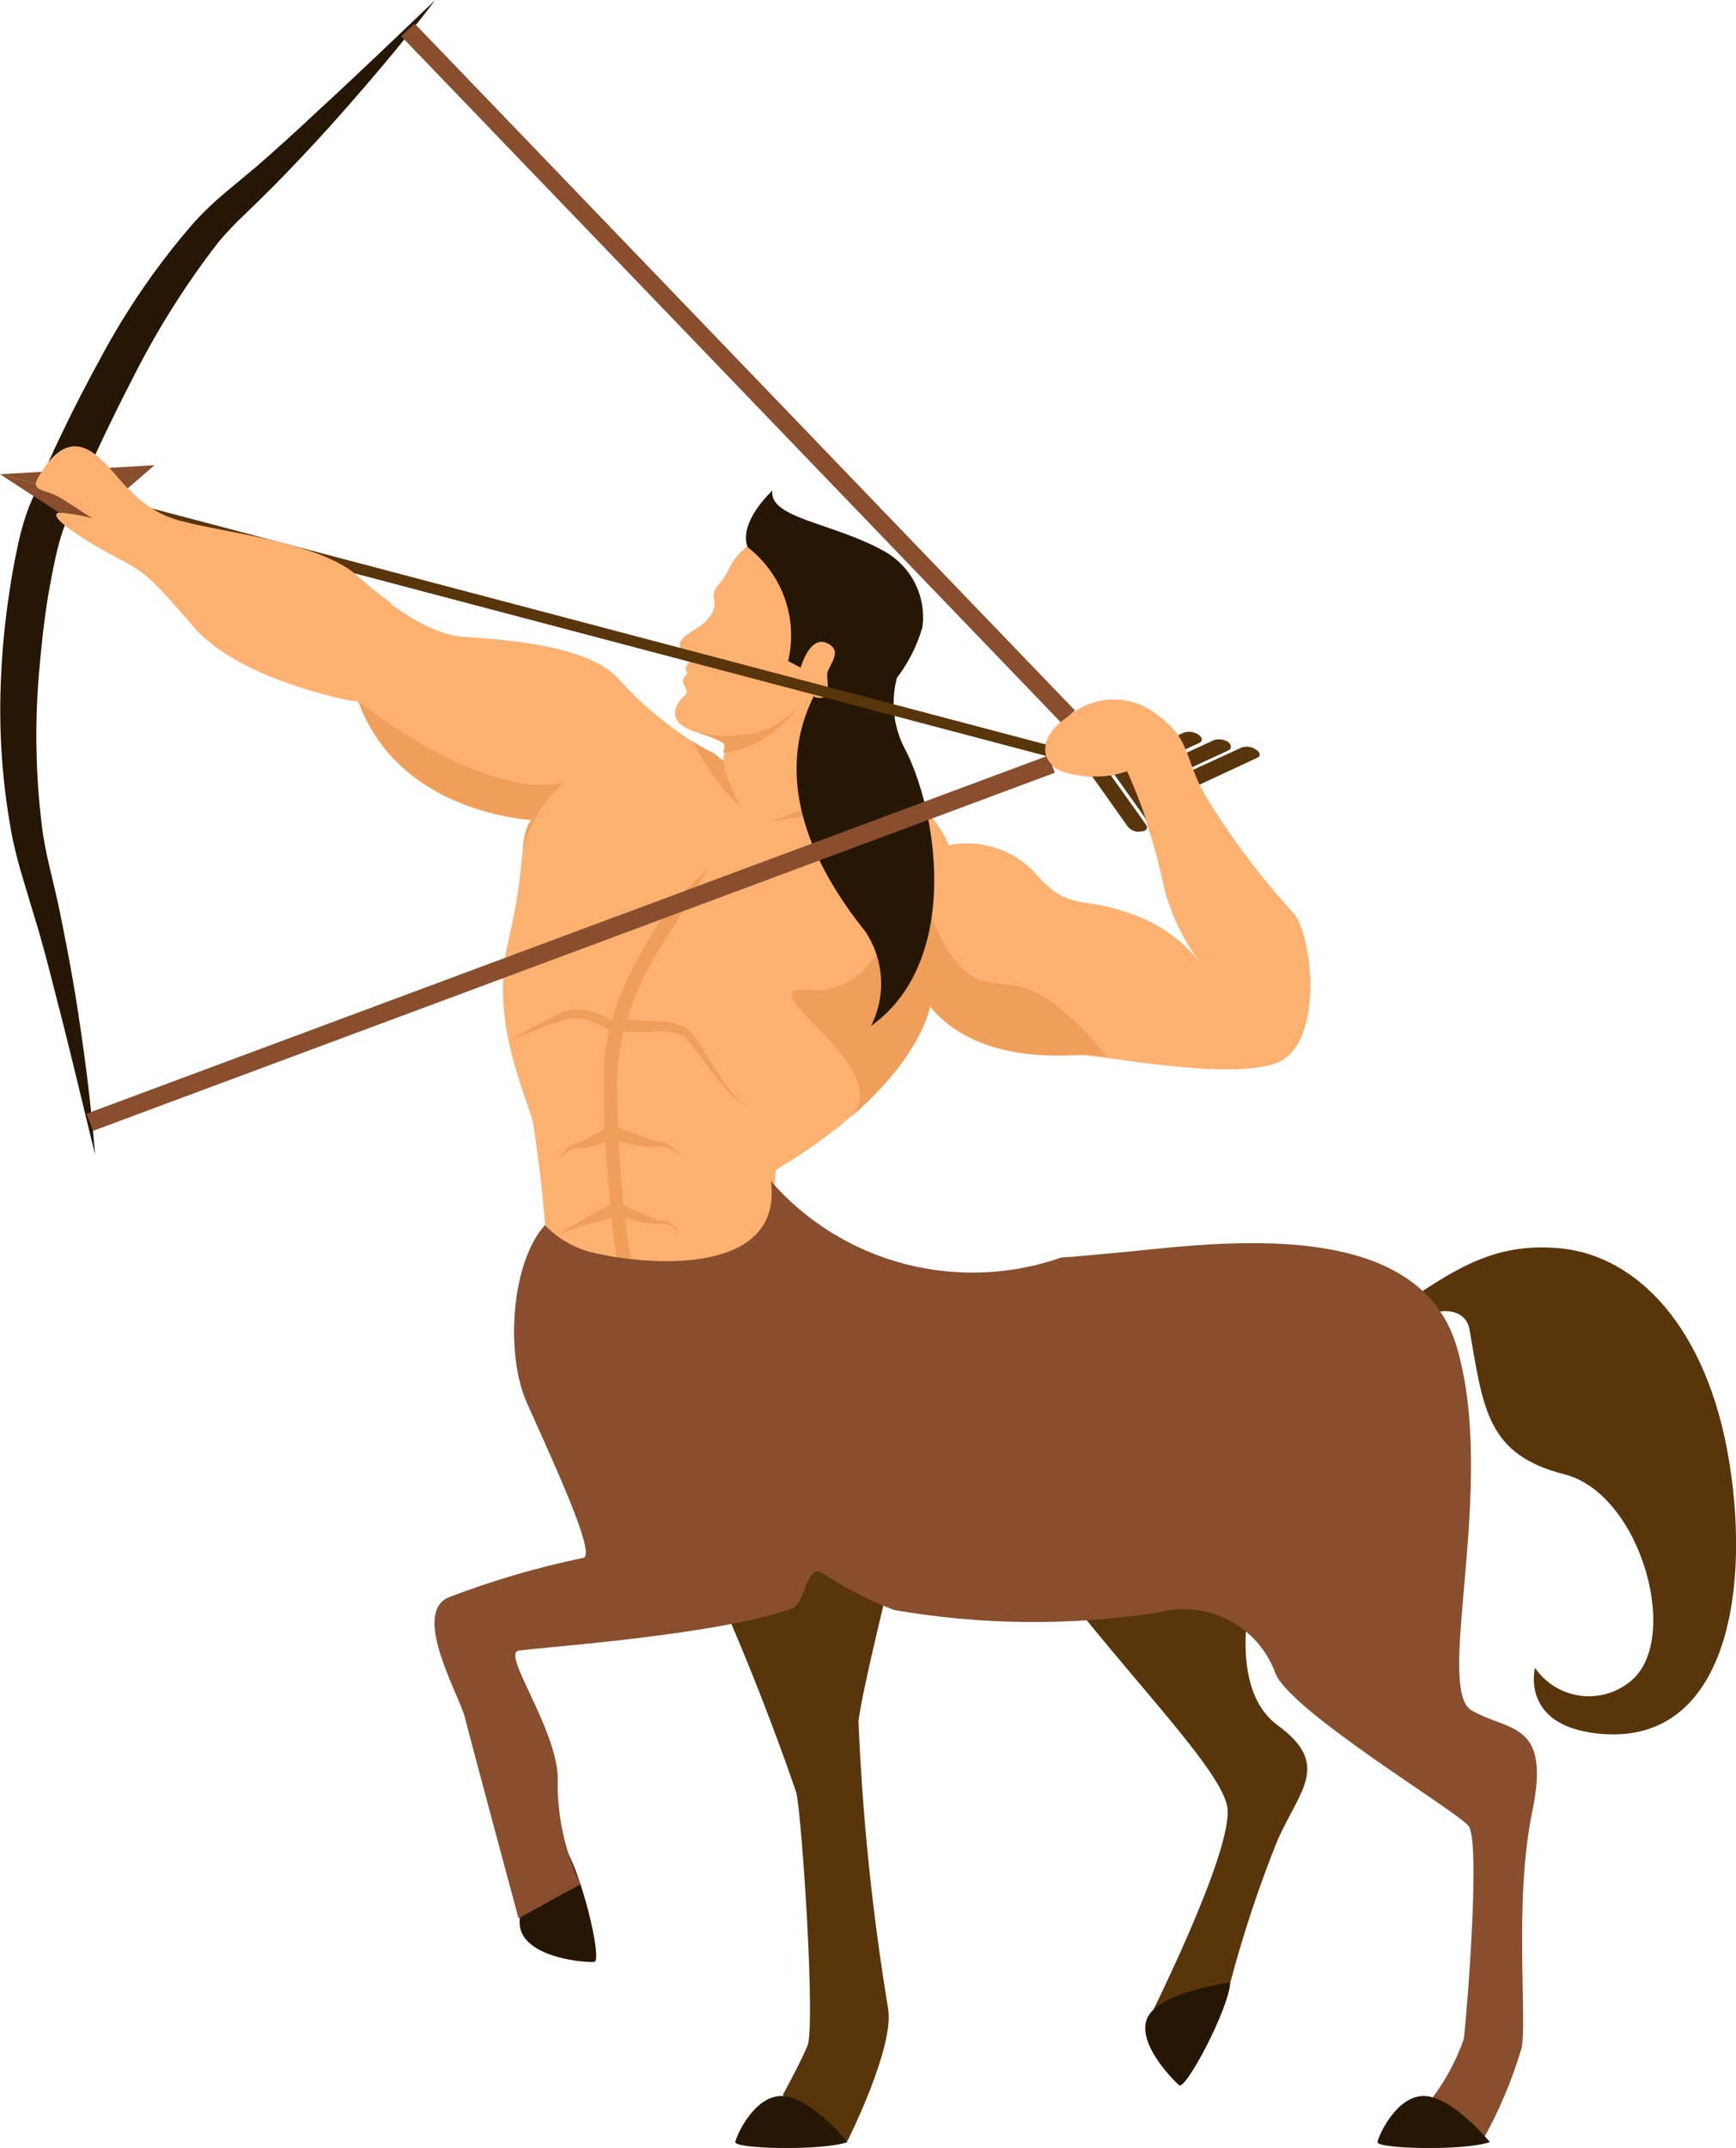 <svg width="110" height="136" viewBox="0 0 110 136" fill="none" xmlns="http://www.w3.org/2000/svg">
<g clip-path="url(#clip0_224_590)">
<path d="M6.023 73.108C5.757 69.682 5.304 66.272 4.756 62.877C4.474 61.171 4.146 59.482 3.802 57.792C3.63 56.939 3.426 56.102 3.223 55.249C3.02 54.397 2.863 53.699 2.722 52.816C2.273 49.496 2.184 46.139 2.456 42.801C2.597 41.143 2.769 39.468 3.035 37.81C3.176 36.988 3.332 36.166 3.505 35.36C3.666 34.591 3.886 33.834 4.162 33.097C5.429 29.997 6.884 26.896 8.448 23.873C9.962 20.875 11.758 18.025 13.815 15.363C14.346 14.73 14.915 14.129 15.52 13.564C16.146 12.96 16.771 12.355 17.382 11.735C18.602 10.495 19.791 9.239 20.949 7.953C23.248 5.379 25.486 2.759 27.582 0C25.079 2.387 22.591 4.775 20.057 7.1C18.805 8.278 17.538 9.425 16.239 10.557L14.284 12.185C13.591 12.761 12.937 13.382 12.328 14.045C10.011 16.7 8.007 19.607 6.352 22.711C4.675 25.759 3.166 28.895 1.83 32.105C1.505 32.977 1.254 33.874 1.079 34.787C0.892 35.655 0.735 36.523 0.61 37.391C0.34 39.122 0.162 40.866 0.078 42.615C-0.112 46.13 0.13 49.654 0.798 53.11C0.986 53.978 1.22 54.877 1.471 55.684L2.206 58.133C2.691 59.683 3.129 61.419 3.551 63.078C4.428 66.442 5.21 69.775 6.023 73.108Z" fill="#261705"/>
<path d="M47.686 34.368C46.993 34.791 46.447 35.413 46.121 36.151C45.762 36.941 45.058 37.267 45.245 37.949C45.433 38.631 44.886 39.344 44.056 39.84C43.227 40.337 42.711 40.801 43.337 41.282C43.962 41.763 43.853 41.67 43.759 41.84C43.665 42.011 43.258 42.197 43.571 42.662C43.571 42.662 43.133 42.925 43.321 43.313C43.509 43.7 43.618 43.855 43.321 44.103C43.024 44.352 42.367 45.204 43.118 45.855C43.869 46.506 45.809 46.677 45.949 47.018C46.09 47.359 45.527 48.056 46.106 49.39C46.685 50.723 46.513 51.172 46.513 51.172C46.513 51.172 51.91 53.25 54.851 51.172C54.851 51.172 53.381 47.731 53.788 47.219C53.788 47.219 52.692 47.219 52.943 46.692C52.943 46.692 52.614 45.917 52.864 45.592C52.864 45.592 52.864 44.6 53.349 44.289C53.346 44.166 53.371 44.043 53.423 43.93C53.474 43.818 53.551 43.718 53.647 43.638C54.01 43.414 54.294 43.083 54.46 42.693C54.664 42.197 52.818 39.592 52.786 39.422C52.755 39.251 52.442 38.616 52.692 38.383C52.943 38.151 52.927 37.949 52.786 37.763C52.645 37.577 47.686 34.368 47.686 34.368Z" fill="#FDB171"/>
<path d="M53.709 47.654C53.819 45.638 55.274 44.677 56.588 43.22C57.45 42.189 58.084 40.99 58.45 39.701C58.574 38.767 58.418 37.817 58.001 36.971C57.583 36.124 56.923 35.419 56.103 34.942C52.849 33.097 48.718 32.834 48.938 31.066C48.938 31.066 46.763 33.051 47.373 34.647C48.452 35.48 49.267 36.602 49.721 37.879C50.176 39.157 50.252 40.537 49.939 41.856L50.737 42.274C50.737 42.274 51.3 40.197 52.411 40.724C53.522 41.251 52.411 42.166 52.411 42.739C52.411 43.313 52.755 44.491 51.581 44.119C51.581 44.119 51.003 44.91 52.489 46.599C52.854 46.996 53.264 47.349 53.709 47.654Z" fill="#261705"/>
<path d="M44.275 46.413C45.448 46.644 46.654 46.644 47.827 46.413C48.891 46.157 49.844 45.57 50.549 44.739C50.021 45.529 49.33 46.199 48.52 46.705C47.711 47.21 46.803 47.538 45.855 47.669C45.855 47.406 45.965 47.204 45.855 47.08C45.746 46.956 45.042 46.646 44.275 46.413Z" fill="#F09F5B"/>
<path d="M54.851 49.746C56.791 50.46 58.763 50.398 60.124 53.514C61.109 53.316 62.129 53.374 63.085 53.681C64.042 53.987 64.902 54.533 65.584 55.265C67.743 57.777 68.478 56.676 71.607 57.839C73.359 58.418 74.899 59.496 76.035 60.939C74.797 59.289 73.957 57.38 73.578 55.358C73.059 53.129 72.326 50.954 71.388 48.863C70.286 49.246 69.095 49.3 67.962 49.018C65.615 48.63 65.709 46.677 67.665 45.39C68.462 44.701 69.485 44.322 70.543 44.322C71.602 44.322 72.624 44.701 73.422 45.39C75.503 46.941 74.987 48.134 76.41 50.506C77.986 53.092 79.809 55.521 81.855 57.761C83.169 59.063 83.92 66.132 80.916 67.295C77.912 68.457 69.855 66.814 68.541 66.814C67.227 66.814 61.907 67.341 58.903 63.714C58.903 63.714 58.184 68.674 49.157 74.085C48.927 76.111 49.302 78.159 50.236 79.976C50.236 79.976 39.394 83.076 34.701 79.976C34.547 77.001 34.239 74.036 33.778 71.093C33.246 69.031 31.024 64.629 32.213 59.575C33.402 54.521 32.855 52.955 33.652 51.917C33.652 51.917 25.282 51.545 22.701 44.429C22.701 44.429 15.254 43.143 12.25 39.639C9.246 36.136 9.121 36.198 7.15 35.144C5.178 34.089 2.19 32.167 4.287 32.477C6.383 32.787 6.148 32.989 6.148 32.989C6.148 32.989 4.428 31.872 3.567 31.439C2.707 31.004 2.003 31.144 2.362 30.415C4.928 25.765 7.056 30.245 8.276 31.144C9.19 32.149 10.399 32.843 11.734 33.128C14.081 33.764 20.213 34.415 22.576 36.477C24.938 38.538 27.269 40.166 29.366 40.321C31.462 40.476 37.188 40.755 39.159 42.956C40.831 44.798 42.784 46.368 44.948 47.607C45.699 47.871 45.511 48.506 46.513 48.057L54.851 49.746Z" fill="#FDB171"/>
<path d="M7.025 33.562L6.149 32.988C6.476 33.12 6.774 33.315 7.025 33.562Z" fill="#FDB171"/>
<path d="M53.068 51.11C51.701 51.533 50.297 51.829 48.875 51.994C50.214 51.559 51.512 51.009 52.755 50.351C53.193 50.103 53.631 49.839 54.053 49.56L54.93 49.746L55.743 49.994L55.117 50.335C54.453 50.639 53.768 50.898 53.068 51.11Z" fill="#F09F5B"/>
<path d="M46.951 51.095C46.274 50.483 45.67 49.797 45.151 49.049C44.678 48.372 44.254 47.662 43.884 46.925C44.219 47.164 44.575 47.371 44.948 47.545C45.402 47.7 45.511 47.994 45.746 48.103C45.981 48.212 45.84 48.49 45.903 48.676C46.163 49.518 46.514 50.328 46.951 51.095Z" fill="#F09F5B"/>
<path d="M44.901 54.986C43.899 55.891 42.968 56.87 42.116 57.916C41.342 59.029 40.646 60.194 40.036 61.404C39.42 62.631 38.937 63.92 38.596 65.248C38.432 65.915 38.322 66.594 38.268 67.279C38.268 67.977 38.268 68.643 38.268 69.325C38.268 72.007 38.502 74.689 38.784 77.355C38.94 78.689 39.112 80.022 39.285 81.355C39.457 82.688 39.942 83.959 40.38 85.246C40.27 83.897 40.192 82.564 40.13 81.231C40.067 79.898 39.77 78.596 39.613 77.262C39.331 74.627 39.128 71.961 39.112 69.31C39.058 68.008 39.179 66.704 39.472 65.434C39.8 64.17 40.262 62.944 40.849 61.776C41.443 60.6 42.117 59.465 42.867 58.381C43.487 57.216 44.165 56.083 44.901 54.986Z" fill="#F09F5B"/>
<path d="M39.238 65.295C40.127 65.38 41.023 65.38 41.913 65.295C42.309 65.294 42.702 65.368 43.071 65.512C43.238 65.583 43.387 65.688 43.509 65.822C43.658 65.975 43.799 66.135 43.931 66.302C44.463 66.969 44.948 67.682 45.496 68.349C46.002 69.063 46.659 69.661 47.42 70.1C46.713 69.605 46.121 68.966 45.683 68.225C45.198 67.512 44.776 66.768 44.291 66.039L43.9 65.496C43.737 65.304 43.541 65.141 43.321 65.016C42.895 64.811 42.432 64.69 41.96 64.659C41.117 64.663 40.275 64.606 39.441 64.489L39.238 65.295Z" fill="#F09F5B"/>
<path d="M39.441 65.032C38.909 64.617 38.304 64.301 37.657 64.102C36.996 63.861 36.27 63.861 35.608 64.102C34.466 64.648 33.353 65.253 32.276 65.915C33.425 65.402 34.6 64.946 35.796 64.551C36.365 64.445 36.952 64.486 37.5 64.671C38.048 64.856 38.539 65.177 38.925 65.605L39.441 65.032Z" fill="#F09F5B"/>
<path d="M38.487 72.116C39.316 72.317 40.129 72.488 40.974 72.627C41.193 72.643 41.413 72.643 41.631 72.627C41.822 72.588 42.019 72.588 42.21 72.627C42.595 72.781 42.959 72.984 43.29 73.232C42.995 72.923 42.658 72.657 42.288 72.441C42.097 72.331 41.883 72.262 41.663 72.24C41.461 72.203 41.262 72.151 41.068 72.085C40.286 71.821 39.504 71.511 38.737 71.201L38.487 72.116Z" fill="#F09F5B"/>
<path d="M39.222 77.03C39.895 77.216 40.552 77.371 41.24 77.495C41.417 77.511 41.595 77.511 41.772 77.495H42.007H42.226C42.526 77.637 42.805 77.82 43.055 78.037C42.85 77.762 42.602 77.522 42.32 77.324C42.254 77.302 42.185 77.292 42.116 77.293C42.023 77.283 41.928 77.283 41.835 77.293L41.381 77.154C40.771 76.906 40.161 76.611 39.566 76.301L39.222 77.03Z" fill="#F09F5B"/>
<path d="M38.471 71.356C37.955 71.666 37.407 71.977 36.907 72.24L36.516 72.395C36.331 72.423 36.161 72.51 36.03 72.643C35.803 72.861 35.603 73.106 35.436 73.372C35.654 73.155 35.895 72.962 36.156 72.798C36.265 72.735 36.389 72.703 36.516 72.705C36.687 72.724 36.86 72.724 37.032 72.705C37.673 72.55 38.268 72.364 38.878 72.163L38.471 71.356Z" fill="#F09F5B"/>
<path d="M38.706 76.255C38.142 76.549 37.579 76.844 37.032 77.154L36.203 77.635C35.926 77.792 35.664 77.974 35.42 78.177C35.701 78.033 35.994 77.914 36.296 77.821L37.188 77.542L39.019 77.03L38.706 76.255Z" fill="#F09F5B"/>
<path d="M58.935 63.714C58.935 63.714 58.481 66.814 53.881 70.751C57.01 67.651 46.904 62.287 51.3 62.675C55.696 63.062 56.979 57.296 58.215 54.924C58.215 54.924 58.997 60.133 61.579 61.791C62.94 62.659 64.504 61.791 66.742 63.528C68.028 64.496 69.171 65.638 70.136 66.922C69.401 66.829 68.838 66.752 68.572 66.752C67.258 66.814 61.939 67.341 58.935 63.714Z" fill="#F09F5B"/>
<path d="M53.506 71.093L52.88 71.604C53.07 71.412 53.28 71.241 53.506 71.093Z" fill="#F09F5B"/>
<path d="M35.733 49.56C34.445 50.667 33.541 52.148 33.152 53.792C33.147 53.125 33.331 52.47 33.684 51.901C33.684 51.901 25.314 51.529 22.732 44.414C22.701 44.429 30.555 50.707 35.733 49.56Z" fill="#F09F5B"/>
<path d="M93.119 84.207C93.995 89.308 94.261 92.113 99.142 93.354C104.024 94.594 106.636 104.066 103.179 106.561C102.733 106.899 102.222 107.143 101.678 107.279C101.133 107.414 100.566 107.437 100.012 107.347C99.458 107.257 98.929 107.055 98.456 106.755C97.984 106.455 97.579 106.062 97.265 105.6C97.265 105.6 96.311 109.212 101.176 109.755C109.171 110.669 110.97 101.229 109.578 92.594C108.185 83.959 103.664 79.526 98.923 79.045C94.965 78.658 92.509 80.115 89.067 82.471C88.582 82.797 88.879 84.703 90.365 83.401C91.007 82.859 92.869 82.704 93.119 84.207Z" fill="#59350B"/>
<path d="M43.681 96.903C46.243 102.306 48.504 107.843 50.455 113.491C50.815 115.041 51.691 128.311 51.159 129.551C50.627 130.791 49.595 132.651 49.595 132.651L53.694 135.566C53.694 135.566 56.682 129.659 56.275 127.179C55.278 121.166 54.651 115.099 54.398 109.011C54.585 106.887 57.621 95.167 57.433 95.198C57.245 95.229 43.681 96.903 43.681 96.903Z" fill="#59350B"/>
<path d="M65.099 97.772C70.809 105.523 77.224 111.724 77.756 114.359C78.288 116.995 72.561 128.311 72.561 128.311L77.959 125.521C78.773 122.45 79.776 119.432 80.963 116.483C82.387 113.305 84.342 111.724 80.963 109.243C77.584 106.763 78.992 99.942 80.963 95.292C82.934 90.641 65.099 97.772 65.099 97.772Z" fill="#59350B"/>
<path d="M53.709 135.628C53.709 135.628 51.394 132.806 49.61 132.713C47.827 132.62 46.669 135.194 46.591 135.628C46.513 136.062 52.098 136.201 53.709 135.628Z" fill="#261705"/>
<path d="M77.959 125.521C77.959 125.521 73.672 126.079 72.765 127.644C71.858 129.21 74.329 131.706 74.721 132.031C75.112 132.357 77.834 127.288 77.959 125.521Z" fill="#261705"/>
<path d="M35.592 116.685C35.592 116.685 32.542 120.173 32.964 122.079C33.386 123.986 37.11 124.281 37.657 124.219C38.205 124.157 36.781 118.188 35.592 116.685Z" fill="#261705"/>
<path d="M93.244 108.298C90.866 106.887 94.903 93.943 92.29 85.231C89.677 76.519 75.91 78.89 70.387 79.355C69.26 79.448 68.212 79.572 67.258 79.619C64.054 80.743 60.582 80.883 57.297 80.02C54.011 79.157 51.065 77.332 48.844 74.782C49.626 80.534 41.757 80.332 37.36 79.262C36.281 78.961 35.303 78.377 34.529 77.573C32.354 79.975 32.025 85.804 33.386 88.827C34.951 92.346 37.845 98.501 36.953 98.64C34.036 99.243 31.174 100.083 28.396 101.151C26.08 102.205 29.115 107.352 29.46 108.747C29.804 110.143 32.855 121.459 32.855 121.459L36.781 119.304C35.759 117.166 35.266 114.817 35.342 112.452C35.17 109.274 31.791 104.701 32.855 104.515C33.918 104.329 45.496 103.554 50.205 101.833C50.987 101.539 51.097 99.229 51.973 99.508C53.437 100.497 55.012 101.313 56.666 101.942C62.2 102.9 67.855 102.952 73.406 102.097C74.908 101.697 76.506 101.874 77.882 102.593C79.257 103.312 80.307 104.519 80.822 105.972C81.886 108.437 92.337 114.685 93.056 115.615C93.776 116.545 93.056 126.265 92.759 129.086C92.233 130.592 91.449 131.997 90.444 133.241L93.839 135.706C94.923 133.81 95.784 131.797 96.404 129.706C96.796 128.063 95.904 120.405 97.093 114.685C98.282 108.964 95.622 109.662 93.244 108.298Z" fill="#884E2D"/>
<path d="M94.402 135.628C94.402 135.628 92.086 132.806 90.303 132.713C88.519 132.62 87.362 135.194 87.283 135.628C87.205 136.062 92.806 136.201 94.402 135.628Z" fill="#261705"/>
<path d="M57.151 42.011C56.756 42.91 56.578 43.889 56.633 44.869C56.687 45.849 56.972 46.802 57.464 47.654C59.592 52.087 60.671 61.063 55.196 64.954C55.669 64.015 55.885 62.969 55.822 61.922C55.759 60.874 55.419 59.862 54.836 58.986C51.613 54.986 48.859 49.467 51.581 44.041C51.581 44.041 51.785 44.693 52.129 44.414C53.479 43.07 55.25 42.223 57.151 42.011Z" fill="#261705"/>
<path d="M26.27 1.489L25.42 2.292L67.262 45.782L68.111 44.98L26.27 1.489Z" fill="#884E2D"/>
<path d="M66.427 47.839L5.483 70.514L5.895 71.602L66.84 48.928L66.427 47.839Z" fill="#884E2D"/>
<path d="M3.444 30.562L3.263 31.236L73.638 49.804L73.82 49.13L3.444 30.562Z" fill="#59350B"/>
<path d="M74.595 50.072C74.781 50.143 74.988 50.143 75.174 50.072L79.664 47.979C79.899 47.87 79.868 47.638 79.586 47.467C79.457 47.375 79.307 47.315 79.149 47.29C78.992 47.266 78.83 47.279 78.679 47.328L74.189 49.389C73.969 49.483 74.001 49.715 74.267 49.901C74.365 49.977 74.477 50.035 74.595 50.072Z" fill="#59350B"/>
<path d="M72.749 49.591C72.941 49.663 73.152 49.663 73.344 49.591L77.834 47.514C78.069 47.406 78.037 47.173 77.834 46.987C77.699 46.9 77.546 46.844 77.386 46.823C77.227 46.801 77.064 46.815 76.911 46.863L72.421 48.94C72.186 49.049 72.217 49.281 72.499 49.467C72.577 49.519 72.661 49.56 72.749 49.591Z" fill="#59350B"/>
<path d="M70.919 49.111C71.108 49.166 71.309 49.166 71.498 49.111L76.003 47.033C76.222 46.925 76.207 46.692 75.925 46.506C75.793 46.42 75.643 46.364 75.486 46.342C75.329 46.321 75.169 46.334 75.018 46.382L70.512 48.459C70.293 48.568 70.309 48.8 70.59 48.971C70.691 49.035 70.802 49.083 70.919 49.111Z" fill="#59350B"/>
<path d="M69.088 48.615C69.276 48.677 69.479 48.677 69.667 48.615L74.157 46.522C74.392 46.413 74.361 46.181 74.157 46.01C74.024 45.919 73.872 45.859 73.712 45.835C73.552 45.811 73.389 45.823 73.234 45.871L68.713 47.964C68.478 48.057 68.51 48.305 68.713 48.475C68.828 48.545 68.955 48.593 69.088 48.615Z" fill="#59350B"/>
<path d="M77.458 54.04C77.578 54.056 77.699 54.056 77.818 54.04C78.131 54.04 78.288 53.839 78.131 53.622L75.284 49.7C75.175 49.583 75.041 49.492 74.892 49.433C74.743 49.374 74.583 49.349 74.423 49.359C74.095 49.359 73.954 49.576 74.095 49.777L76.958 53.792C77.093 53.926 77.269 54.013 77.458 54.04Z" fill="#59350B"/>
<path d="M75.612 53.606H75.972C76.301 53.606 76.442 53.389 76.301 53.188L73.406 49.219C73.301 49.098 73.168 49.003 73.018 48.944C72.868 48.885 72.706 48.862 72.546 48.878C72.217 48.878 72.076 49.08 72.233 49.297L75.08 53.312C75.215 53.472 75.404 53.577 75.612 53.606Z" fill="#59350B"/>
<path d="M73.782 53.126C73.895 53.148 74.012 53.148 74.126 53.126C74.454 53.126 74.611 52.924 74.455 52.722L71.607 48.692C71.496 48.579 71.362 48.49 71.213 48.431C71.065 48.372 70.906 48.345 70.747 48.351C70.418 48.351 70.277 48.568 70.418 48.769L73.281 52.8C73.404 52.963 73.582 53.079 73.782 53.126Z" fill="#59350B"/>
<path d="M71.936 52.645C72.055 52.667 72.177 52.667 72.296 52.645C72.624 52.645 72.765 52.443 72.624 52.226L69.761 48.211C69.654 48.093 69.52 48.001 69.371 47.941C69.222 47.882 69.061 47.858 68.901 47.87C68.588 47.87 68.431 48.087 68.588 48.289L71.435 52.304C71.56 52.469 71.736 52.588 71.936 52.645Z" fill="#59350B"/>
<path d="M0 30.028L7.009 31.857L9.794 29.454L0 30.028Z" fill="#884E2D"/>
<path d="M0 30.027L7.009 31.857L8.214 35.36L0 30.027Z" fill="#884E2D"/>
<path d="M75.581 60.241C74.599 58.75 73.929 57.079 73.61 55.327C73.091 53.098 72.357 50.923 71.419 48.832C70.317 49.215 69.126 49.269 67.993 48.987C65.646 48.599 65.74 46.646 67.696 45.359C68.494 44.67 69.516 44.291 70.575 44.291C71.633 44.291 72.656 44.67 73.453 45.359C75.534 46.91 75.018 48.103 76.442 50.475C78.017 53.061 79.841 55.49 81.886 57.73C82.981 58.815 83.669 63.931 82.136 66.225C79.915 64.303 77.693 62.35 75.581 60.241Z" fill="#FDB171"/>
<path d="M2.362 30.338C4.928 25.687 7.056 30.167 8.276 31.066C9.19 32.071 10.399 32.766 11.734 33.051C14.081 33.686 20.213 34.337 22.576 36.399C23.281 37.04 24.023 37.64 24.797 38.197C24.089 40.303 23.275 42.373 22.357 44.398C20.792 44.088 14.863 42.724 12.25 39.67C9.246 36.182 9.121 36.228 7.15 35.174C5.178 34.12 2.19 32.198 4.287 32.508C4.815 32.576 5.337 32.68 5.851 32.818C5.304 32.477 4.287 31.764 3.583 31.392C2.879 31.02 1.971 31.066 2.362 30.338Z" fill="#FDB171"/>
</g>
<defs>
<clipPath id="clip0_224_590">
<rect width="110" height="136" fill="white"/>
</clipPath>
</defs>
</svg>
